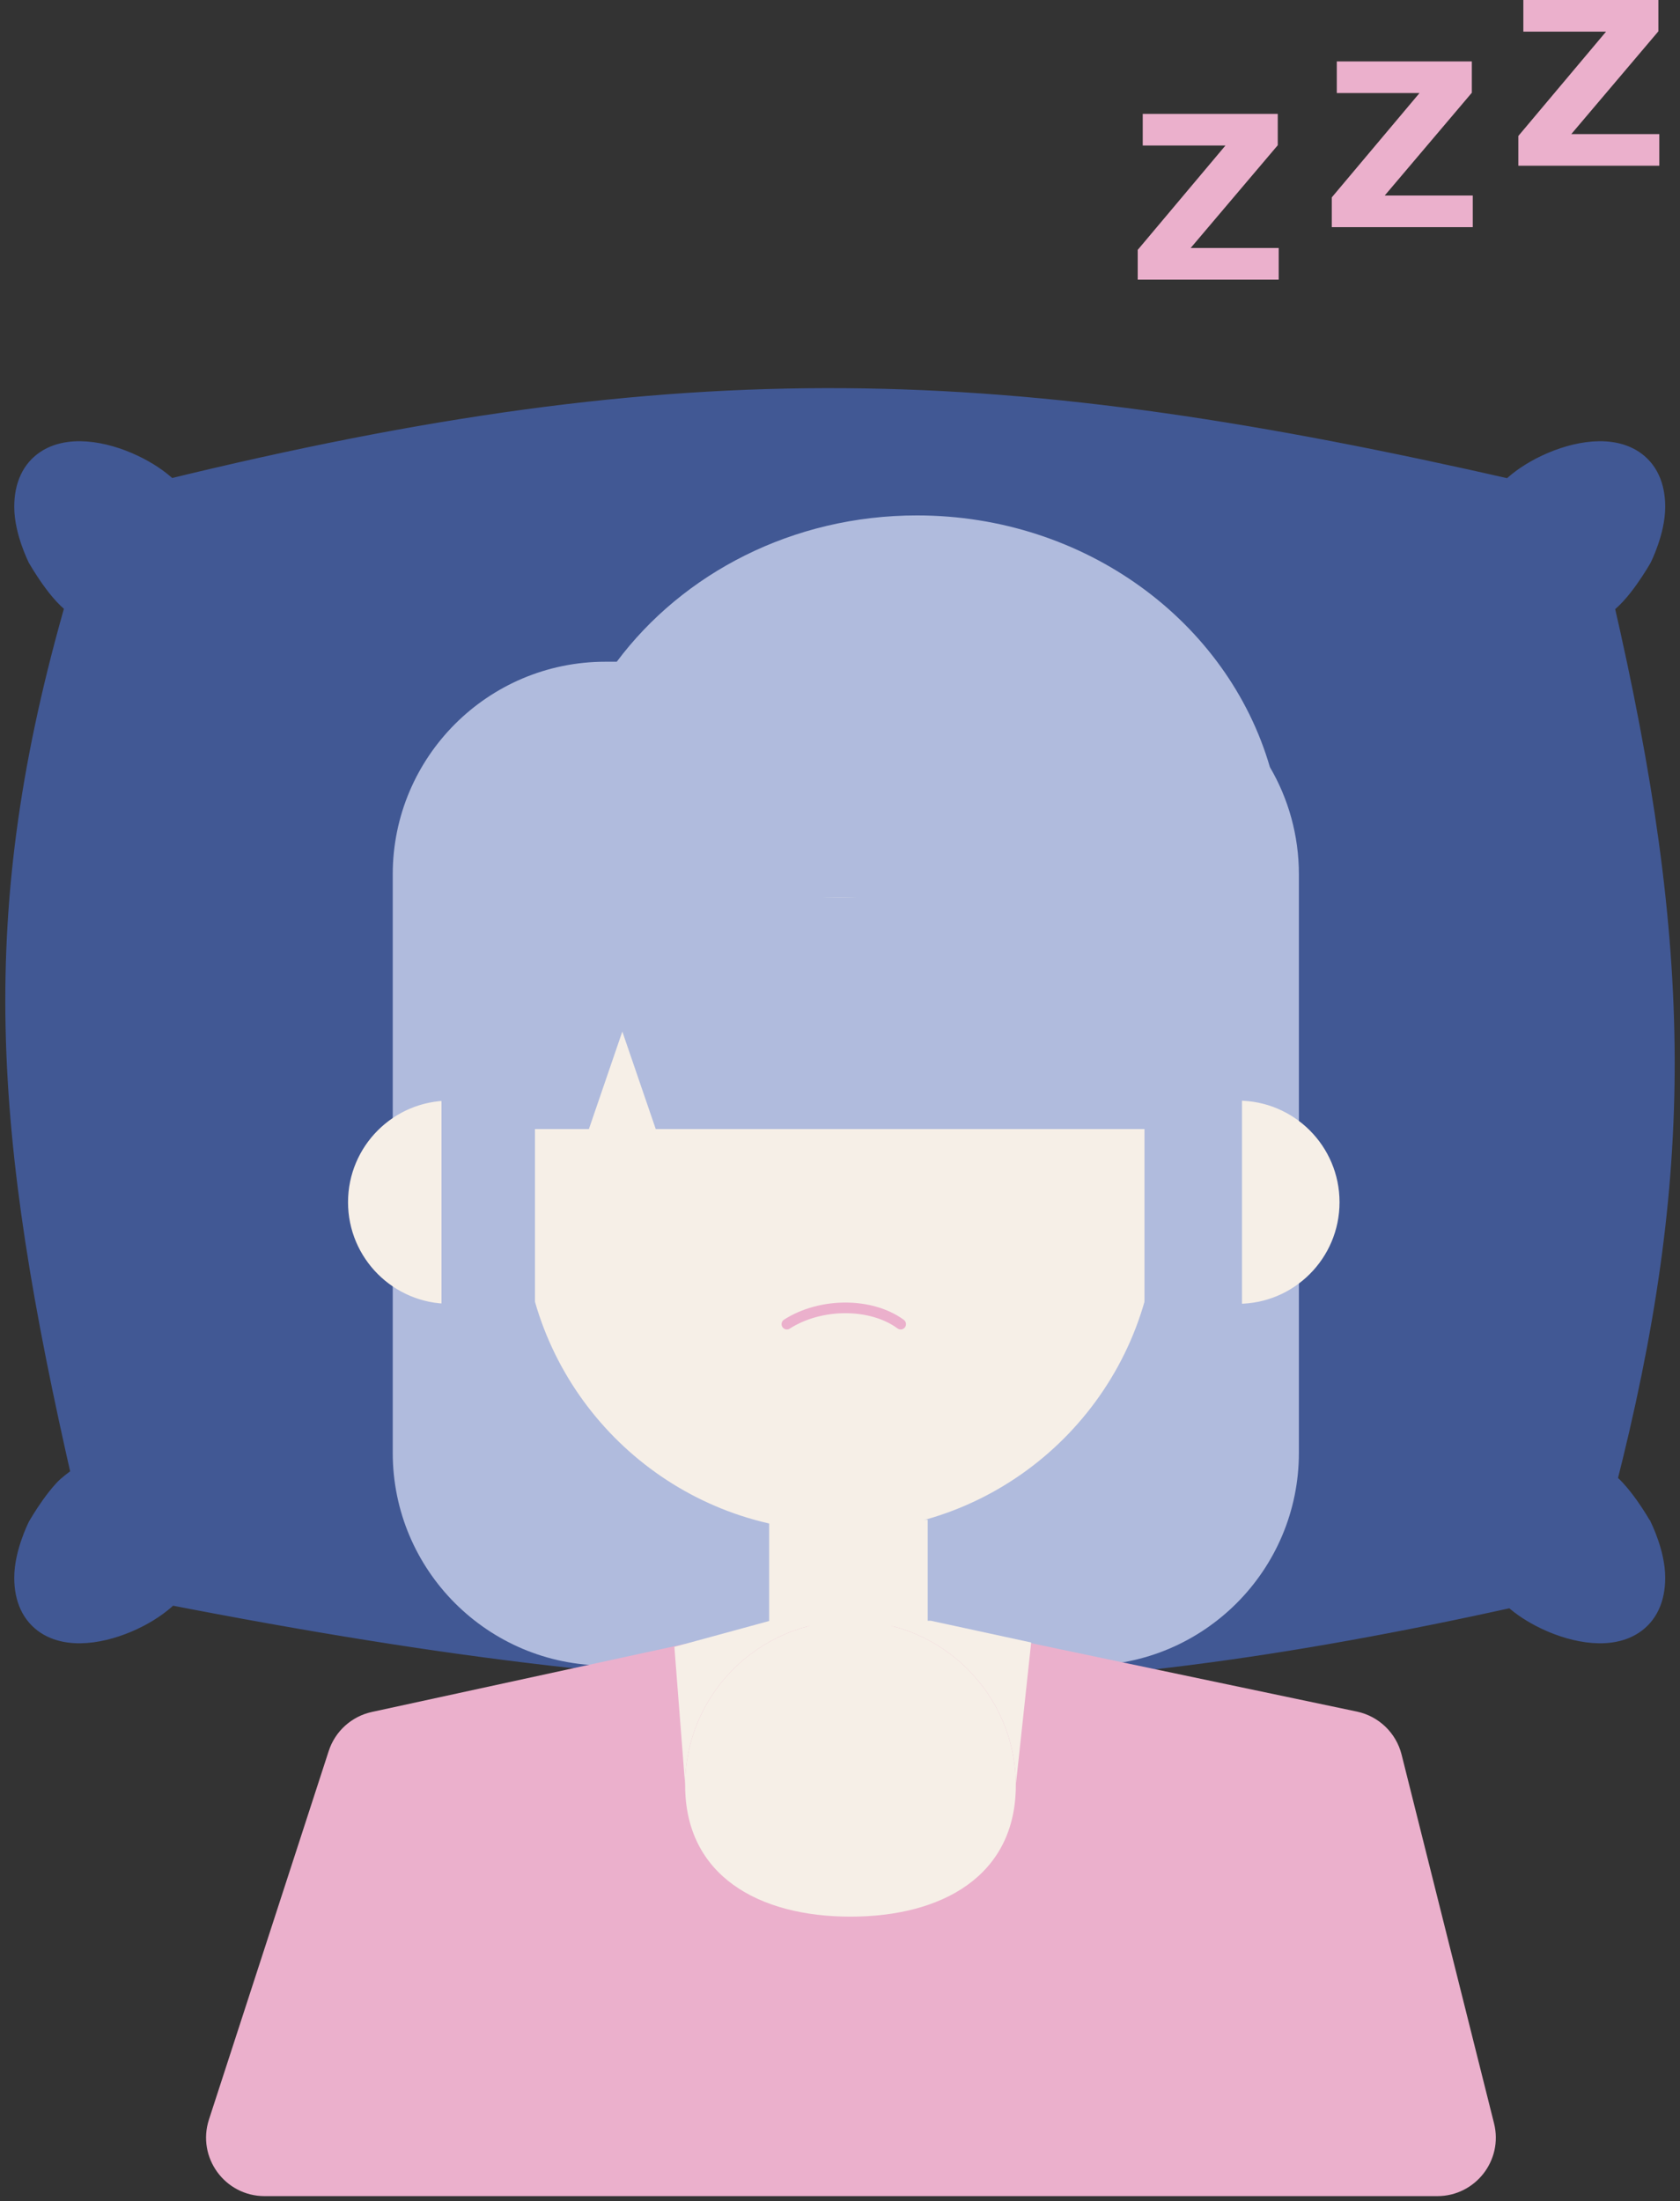 <svg width="158" height="207" viewBox="0 0 158 207" fill="none" xmlns="http://www.w3.org/2000/svg">
<rect x="0" y="0" width="158" height="207" fill="#333333" stroke="none"/>
<path d="M4.653 51.888L4.053 52.233L4.05 52.235L4.978 53.708L4.055 52.237L4.053 52.233L4.031 52.199L4.034 52.198L4.653 51.888Z" fill="#415894"/>
<path d="M142.208 46.609C94.373 35.701 64.911 34.575 15.738 46.605C15.007 45.803 13.948 45.048 12.782 44.444C11.489 43.773 10.008 43.258 8.592 43.07C7.19 42.884 5.754 43.006 4.645 43.734C3.492 44.492 2.84 45.804 2.84 47.659C2.84 48.763 3.148 49.906 3.437 50.744C3.584 51.169 3.731 51.529 3.841 51.784C3.896 51.911 3.943 52.013 3.976 52.084L3.997 52.129L4.034 52.198L4.653 51.888L4.053 52.233L4.055 52.237L4.978 53.708C5.065 53.835 5.156 53.965 5.25 54.098C5.598 54.587 6.004 55.112 6.43 55.57C6.824 55.995 7.273 56.404 7.74 56.657C-0.725 85.93 0.764 106.241 8.345 139.29C7.727 139.52 7.634 139.494 7.673 139.432C7.386 139.639 6.746 140.115 6.43 140.456C6.004 140.914 5.598 141.44 5.25 141.928C4.901 142.419 4.602 142.883 4.39 143.224C4.284 143.395 4.2 143.535 4.142 143.634C4.113 143.683 4.09 143.722 4.074 143.749L4.056 143.78L4.051 143.789L4.049 143.792L3.976 143.942C3.943 144.013 3.896 144.115 3.841 144.243C3.731 144.497 3.584 144.857 3.437 145.282C3.148 146.12 2.84 147.263 2.84 148.367C2.84 150.222 3.492 151.535 4.645 152.292C5.754 153.02 7.19 153.143 8.592 152.956C10.008 152.768 11.489 152.253 12.782 151.583C13.97 150.967 15.047 150.195 15.78 149.375C69.255 159.794 98.894 159.209 142.393 149.613C143.113 150.344 144.094 151.027 145.167 151.583C146.46 152.253 147.941 152.768 149.357 152.956C150.759 153.143 152.196 153.02 153.304 152.292C154.457 151.535 155.109 150.222 155.109 148.367C155.109 147.263 154.801 146.12 154.512 145.282C154.365 144.857 154.218 144.497 154.108 144.243C154.053 144.115 154.006 144.013 153.973 143.942C153.957 143.907 153.943 143.879 153.934 143.86L153.923 143.837L153.92 143.83L153.919 143.828L153.918 143.827L153.909 143.809L153.899 143.791L153.898 143.789L153.416 142.996C153.221 142.689 152.976 142.317 152.699 141.928C152.351 141.44 151.945 140.914 151.519 140.456C151.204 140.116 150.853 139.786 150.486 139.538C157.926 110.415 157.836 89.573 150.223 56.649C150.685 56.396 151.129 55.991 151.519 55.57C151.945 55.112 152.351 54.587 152.699 54.098C153.048 53.608 153.347 53.143 153.559 52.802C153.665 52.632 153.749 52.491 153.807 52.392L153.842 52.333L153.875 52.277L153.893 52.246L153.898 52.237L153.9 52.234L153.934 52.166L153.944 52.146L153.973 52.084C154.006 52.013 154.053 51.911 154.108 51.784C154.218 51.529 154.365 51.169 154.512 50.744C154.801 49.906 155.109 48.763 155.109 47.659C155.109 45.804 154.457 44.492 153.304 43.734C152.196 43.006 150.759 42.884 149.357 43.07C147.941 43.258 146.46 43.773 145.167 44.444C143.999 45.049 142.939 45.805 142.208 46.609Z" fill="#415894"/>
<path d="M153.934 52.166L153.944 52.146L153.973 52.084C154.006 52.013 154.053 51.911 154.108 51.784C154.218 51.529 154.365 51.169 154.512 50.744C154.801 49.906 155.109 48.763 155.109 47.659C155.109 45.804 154.457 44.492 153.304 43.734C152.196 43.006 150.759 42.884 149.357 43.07C147.941 43.258 146.46 43.773 145.167 44.444C143.999 45.049 142.939 45.805 142.208 46.609C94.373 35.701 64.911 34.575 15.738 46.605C15.007 45.803 13.948 45.048 12.782 44.444C11.489 43.773 10.008 43.258 8.592 43.07C7.19 42.884 5.754 43.006 4.645 43.734C3.492 44.492 2.84 45.804 2.84 47.659C2.84 48.763 3.148 49.906 3.437 50.744C3.584 51.169 3.731 51.529 3.841 51.784C3.896 51.911 3.943 52.013 3.976 52.084M153.934 52.166L153.923 52.189L153.92 52.196L153.919 52.198L153.934 52.166ZM153.934 52.166L153.9 52.234L153.898 52.237L153.893 52.246L153.875 52.277L153.842 52.333L153.807 52.392C153.749 52.491 153.665 52.632 153.559 52.802C153.347 53.143 153.048 53.608 152.699 54.098C152.351 54.587 151.945 55.112 151.519 55.57C151.129 55.991 150.685 56.396 150.223 56.649C157.836 89.573 157.926 110.415 150.486 139.538C150.853 139.786 151.204 140.116 151.519 140.456C151.945 140.914 152.351 141.44 152.699 141.928M152.699 141.928C153.048 142.419 153.347 142.883 153.559 143.224C153.665 143.395 153.749 143.535 153.807 143.634C153.837 143.683 153.859 143.722 153.875 143.749L153.893 143.78L153.898 143.789M152.699 141.928C152.976 142.317 153.221 142.689 153.416 142.996M153.898 143.789L153.899 143.791M153.898 143.789L153.416 142.996M153.899 143.791L153.416 142.996M153.899 143.791L153.909 143.809L153.918 143.827L153.919 143.828L153.92 143.83L153.923 143.837L153.934 143.86C153.943 143.879 153.957 143.907 153.973 143.942C154.006 144.013 154.053 144.115 154.108 144.243C154.218 144.497 154.365 144.857 154.512 145.282C154.801 146.12 155.109 147.263 155.109 148.367C155.109 150.222 154.457 151.535 153.304 152.292C152.196 153.02 150.759 153.143 149.357 152.956C147.941 152.768 146.46 152.253 145.167 151.583C144.094 151.027 143.113 150.344 142.393 149.613C98.894 159.209 69.255 159.794 15.78 149.375C15.047 150.195 13.97 150.967 12.782 151.583C11.489 152.253 10.008 152.768 8.592 152.956C7.19 153.143 5.754 153.02 4.645 152.292C3.492 151.535 2.84 150.222 2.84 148.367C2.84 147.263 3.148 146.12 3.437 145.282C3.584 144.857 3.731 144.497 3.841 144.243C3.896 144.115 3.943 144.013 3.976 143.942M3.976 143.942C3.992 143.907 4.006 143.879 4.015 143.86L4.026 143.837L4.029 143.83L4.03 143.828L3.976 143.942ZM3.976 143.942L4.049 143.792L4.051 143.789L4.056 143.78L4.074 143.749C4.09 143.722 4.113 143.683 4.142 143.634C4.2 143.535 4.284 143.395 4.39 143.224C4.602 142.883 4.901 142.419 5.25 141.928C5.598 141.44 6.004 140.914 6.43 140.456C6.746 140.115 7.386 139.639 7.673 139.432M5.25 54.098C5.598 54.587 6.004 55.112 6.43 55.57C6.824 55.995 7.273 56.404 7.74 56.657C-0.725 85.93 0.764 106.241 8.345 139.29C7.727 139.52 7.634 139.494 7.673 139.432M5.25 54.098C4.901 53.608 4.602 53.143 4.39 52.802C4.284 52.632 4.2 52.491 4.142 52.392C4.125 52.364 4.11 52.338 4.097 52.317M5.25 54.098C5.156 53.965 5.065 53.835 4.978 53.708M4.05 52.235L4.051 52.237L4.056 52.246L4.074 52.277C4.081 52.288 4.089 52.302 4.097 52.317M4.05 52.235L4.978 53.708M4.05 52.235L4.053 52.233M4.05 52.235C4.05 52.235 4.05 52.235 4.053 52.233M4.653 51.888L4.034 52.198M4.653 51.888L4.053 52.233M4.653 51.888C4.15 52.176 4.067 52.225 4.053 52.233M4.031 52.199L4.029 52.196L4.026 52.189L4.015 52.166C4.01 52.156 4.004 52.144 3.997 52.129M4.031 52.199L4.034 52.198M4.031 52.199L4.053 52.233M3.976 52.084C3.984 52.1 3.991 52.115 3.997 52.129M3.976 52.084L3.997 52.129M4.978 53.708L4.055 52.237M4.097 52.317L4.055 52.237M3.997 52.129L4.034 52.198M4.034 52.198L4.053 52.233M4.053 52.233L4.055 52.237M7.673 139.432C7.703 139.383 7.817 139.312 7.817 139.329C7.817 139.329 7.762 139.367 7.673 139.432Z" stroke="#415894" stroke-width="3" stroke-linecap="round"/>
<path fill-rule="evenodd" clip-rule="evenodd" d="M58.005 62.228C64.221 53.911 74.547 48.47 86.235 48.47C102.104 48.47 115.462 58.5 119.431 72.138C121.165 75.1 122.158 78.548 122.158 82.228V136.622C122.158 147.668 113.204 156.622 102.158 156.622H56.936C45.89 156.622 36.936 147.668 36.936 136.622V82.228C36.936 71.182 45.89 62.228 56.936 62.228H58.005Z" fill="#B0BBDD"/>
<path fill-rule="evenodd" clip-rule="evenodd" d="M108.492 118.38C106.46 132.865 94.019 144.011 78.974 144.011C64.221 144.011 51.971 133.294 49.586 119.22C47.833 121.293 45.213 122.61 42.286 122.61C37.01 122.61 32.732 118.332 32.732 113.056C32.732 107.779 37.01 103.502 42.286 103.502C45.427 103.502 48.213 105.017 49.955 107.356C53.048 94.193 64.867 84.393 78.974 84.393C93.389 84.393 105.414 94.625 108.183 108.222C109.843 105.398 112.913 103.502 116.426 103.502C121.703 103.502 125.98 107.779 125.98 113.056C125.98 118.332 121.703 122.61 116.426 122.61C113.121 122.61 110.208 120.931 108.492 118.38Z" fill="#F6EFE7"/>
<path d="M74.006 124.521C77.176 122.482 81.932 122.482 84.706 124.521" stroke="#EBB0CC" stroke-linecap="round"/>
<path fill-rule="evenodd" clip-rule="evenodd" d="M109.165 84.393H49.547V89.361H41.522V127.578H50.312V106.177H107.636V127.578H116.808V89.361H109.165V84.393ZM61.672 106.177L58.528 97.005L55.384 106.177H61.672Z" fill="#B0BBDD"/>
<path d="M31.39 164.819L20.127 199.475C19.077 202.706 21.485 206.021 24.882 206.021H135.177C138.431 206.021 140.818 202.961 140.027 199.805L131.331 165.122C130.865 163.266 129.381 161.839 127.509 161.445L81.645 151.814C80.956 151.669 80.244 151.671 79.556 151.821L35.084 161.479C33.346 161.856 31.939 163.128 31.39 164.819Z" fill="#EBB0CC" stroke="#EBB0CC" stroke-linecap="round"/>
<path d="M72.836 152.413V143.41H86.749V152.413H72.836Z" fill="#F6EFE7" stroke="#F6EFE7" stroke-linecap="round"/>
<path d="M95.536 167.881C95.536 159.338 88.574 152.413 79.986 152.413C71.398 152.413 64.436 159.338 64.436 167.881C64.436 176.424 71.398 180.24 79.986 180.24C88.574 180.24 95.536 176.424 95.536 167.881Z" fill="#F6EFE7"/>
<path d="M95.536 167.881C95.536 159.338 88.574 152.413 79.986 152.413C71.398 152.413 64.436 159.338 64.436 167.881L63.424 154.868L72.427 152.413H87.545L96.98 154.459L95.536 167.881Z" fill="#F6EFE7"/>
<path d="M120.259 23.321H111.979L120.17 13.657V10.71H107.471V13.686H115.25L107 23.498V26.297H120.259V23.321Z" fill="#EBB0CC"/>
<path d="M138.51 18.386H130.231L138.422 8.721V5.775H125.723V8.751H133.501L125.251 18.562V21.361H138.51V18.386Z" fill="#EBB0CC"/>
<path d="M156.054 12.611H147.775L155.966 2.946V0H143.267V2.976H151.045L142.796 12.787V15.586H156.054V12.611Z" fill="#EBB0CC"/>
</svg>
